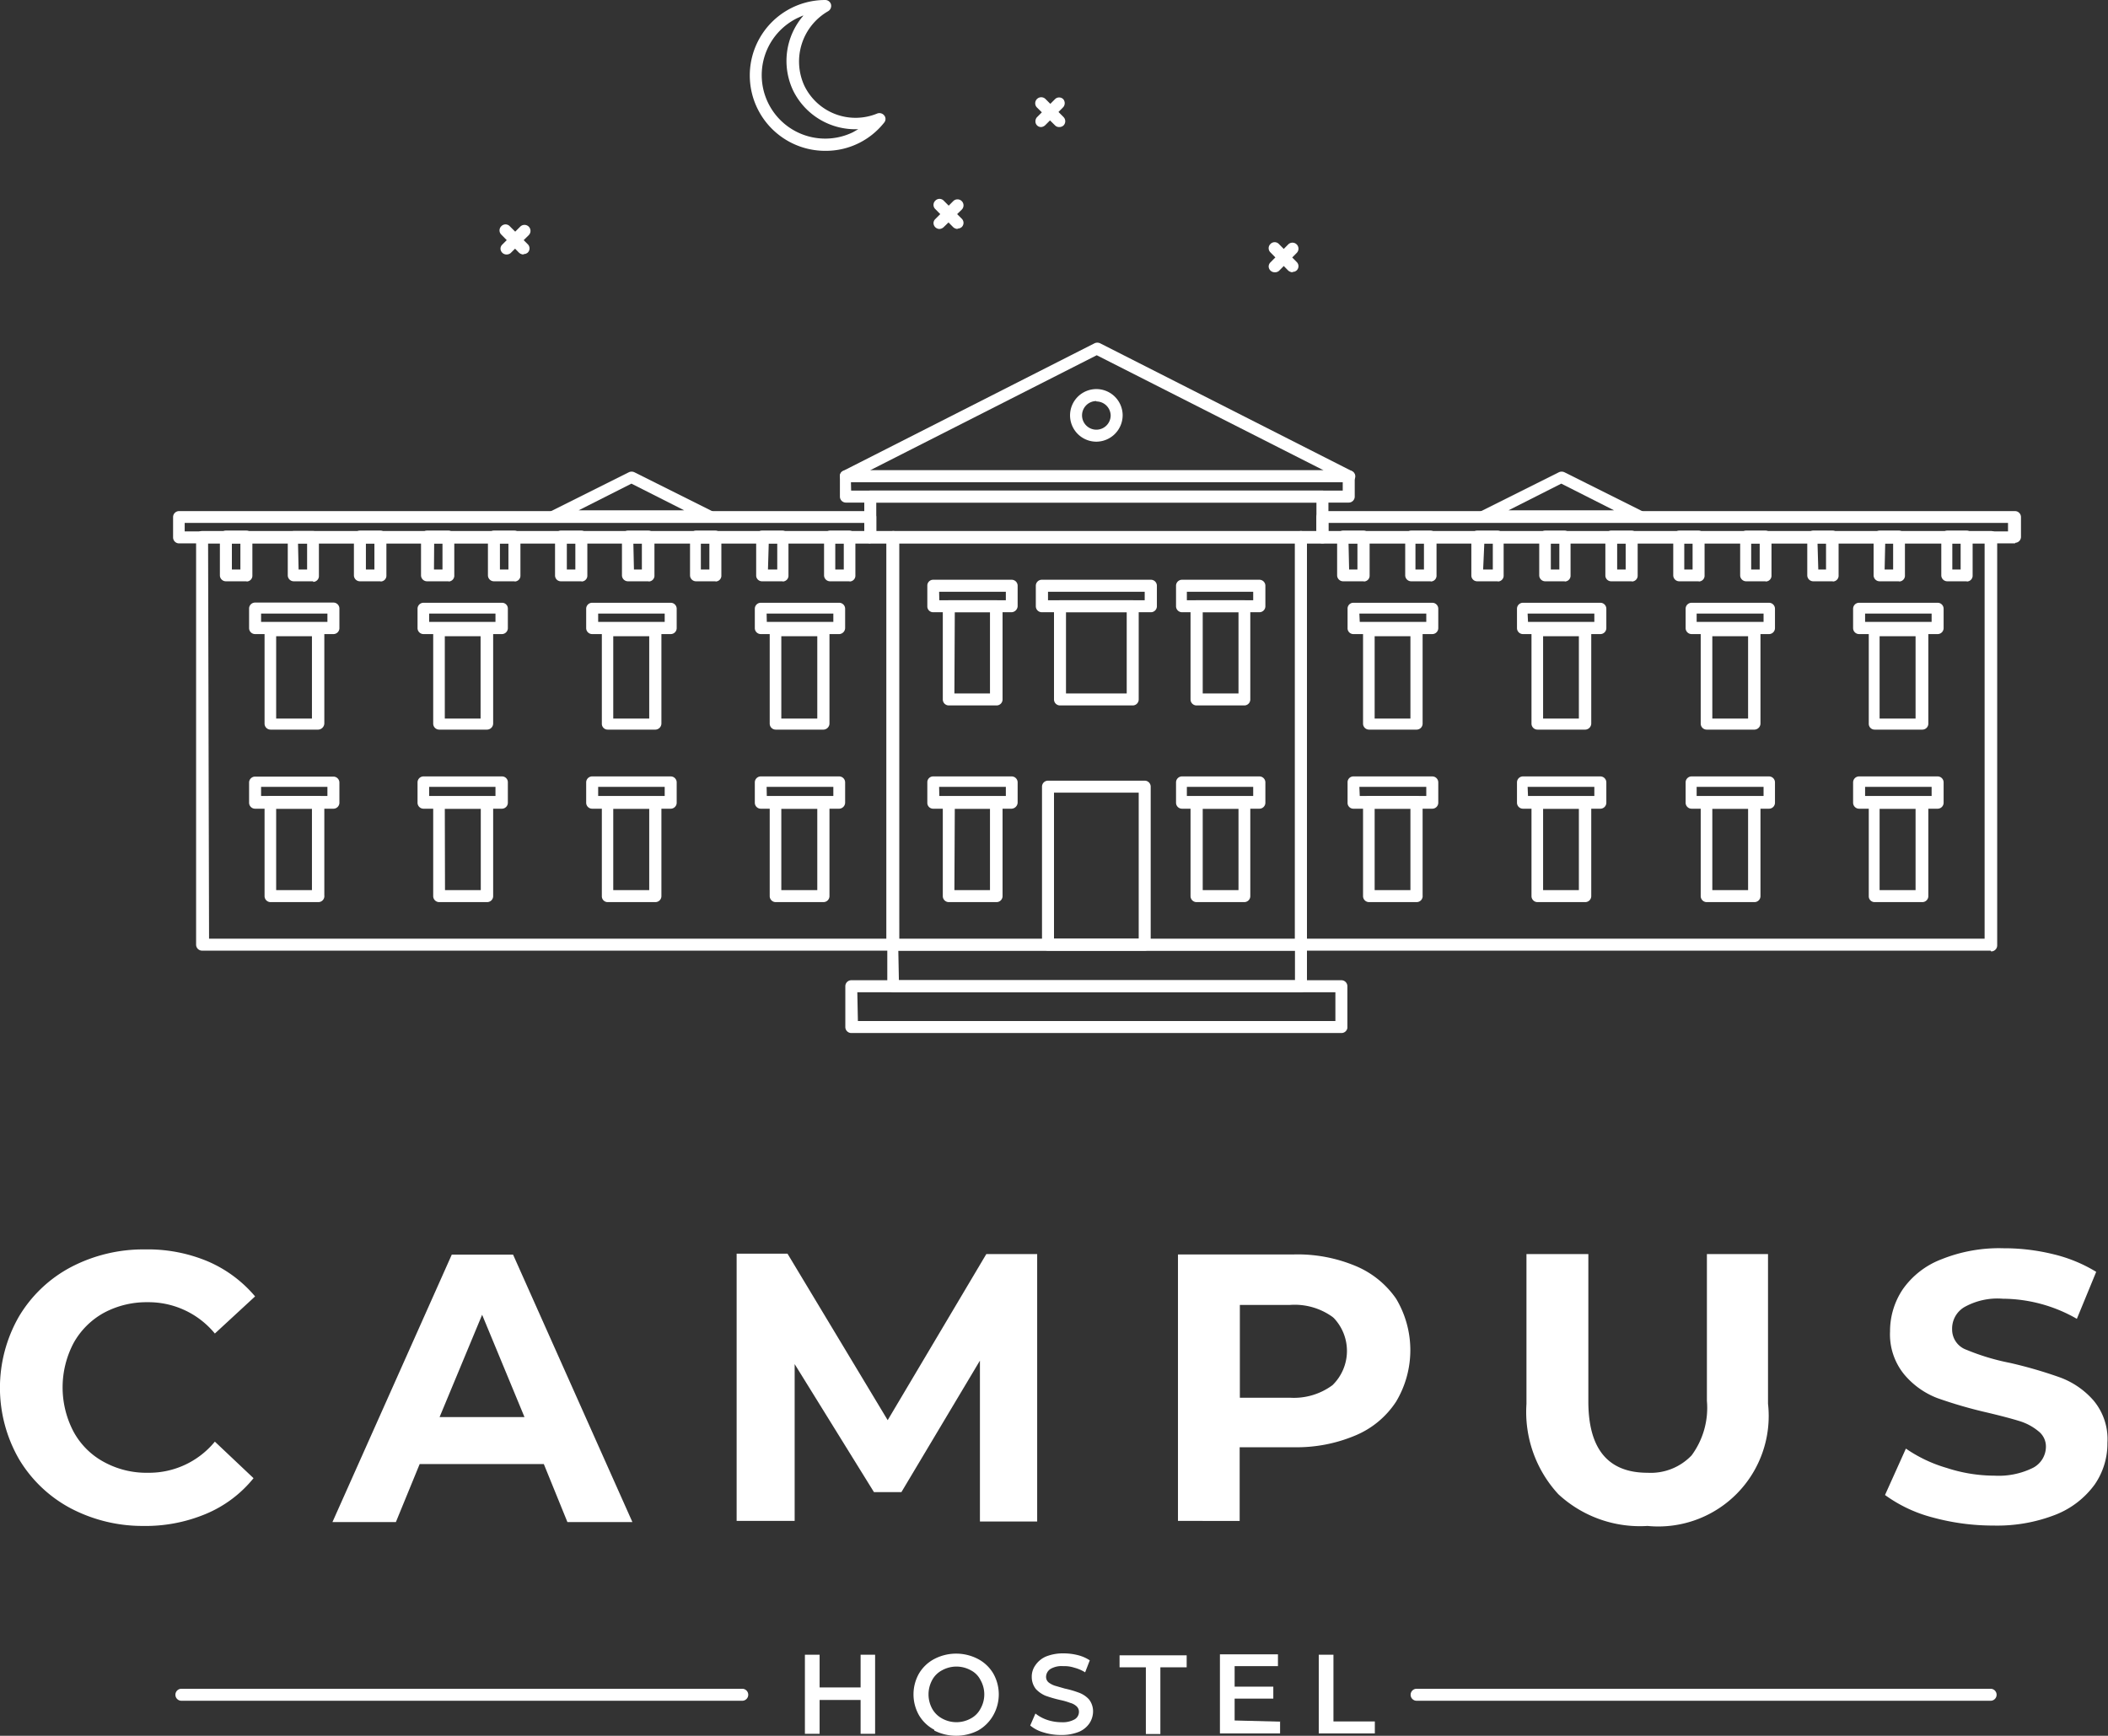 <svg id="Слой_1" data-name="Слой 1" xmlns="http://www.w3.org/2000/svg" viewBox="0 0 109 89.76"><rect x="0" y="0" width="109" height="89.76" fill="#333333" stroke="none"/><defs><style>.cls-1{fill:#fff;}</style></defs><title>лого кампус</title><g id="Слой_1-2" data-name="Слой 1-2"><path class="cls-1" d="M64.38,42.32H60.62a.31.31,0,0,1-.31-.31V37.19a.31.31,0,0,1,.31-.31h3.76a.31.31,0,0,1,.31.31V42A.31.31,0,0,1,64.38,42.32Zm-3.45-.62h3.14V37.5H60.93Z" transform="translate(-5.81 -5.84)"/><path class="cls-1" d="M65,55H60a.31.31,0,0,1-.31-.31V46.52a.31.31,0,0,1,.31-.31h5a.31.31,0,0,1,.31.31v8.21A.31.31,0,0,1,65,55Zm-4.69-.62h4.38V46.83H60.31Z" transform="translate(-5.81 -5.84)"/><path class="cls-1" d="M57.34,42.32H54.87a.31.31,0,0,1-.31-.31V37.19a.31.31,0,0,1,.31-.31h2.47a.31.31,0,0,1,.31.31V42A.31.31,0,0,1,57.34,42.32Zm-2.18-.62H57V37.5H55.18Z" transform="translate(-5.81 -5.84)"/><path class="cls-1" d="M70.15,42.32H67.68a.31.31,0,0,1-.31-.31V37.19a.31.31,0,0,1,.31-.31h2.47a.31.31,0,0,1,.31.31V42A.31.31,0,0,1,70.15,42.32ZM68,41.7h1.85V37.5H68Z" transform="translate(-5.81 -5.84)"/><path class="cls-1" d="M57.34,52.49H54.87a.31.31,0,0,1-.31-.31V47.35a.31.31,0,0,1,.31-.31h2.47a.31.31,0,0,1,.31.31v4.83A.31.31,0,0,1,57.34,52.49Zm-2.18-.62H57V47.66H55.18Z" transform="translate(-5.81 -5.84)"/><path class="cls-1" d="M70.15,52.49H67.68a.31.31,0,0,1-.31-.31V47.35a.31.31,0,0,1,.31-.31h2.47a.31.31,0,0,1,.31.31v4.83A.31.31,0,0,1,70.15,52.49ZM68,51.87h1.85V47.66H68Z" transform="translate(-5.81 -5.84)"/><path class="cls-1" d="M73.08,55H52a.31.31,0,0,1-.31-.31V33.61A.31.31,0,0,1,52,33.3H73.08a.31.31,0,0,1,.31.31V54.73A.31.31,0,0,1,73.08,55Zm-20.79-.62H72.77V33.94H52.26Z" transform="translate(-5.81 -5.84)"/><path class="cls-1" d="M73.08,57.15H52a.31.31,0,0,1-.31-.31V54.73a.31.31,0,0,1,.31-.31H73.08a.31.31,0,0,1,.31.31v2.11A.31.31,0,0,1,73.08,57.15Zm-20.79-.62H72.77V55H52.26Z" transform="translate(-5.81 -5.84)"/><path class="cls-1" d="M74.19,33.94H50.81a.31.31,0,0,1-.31-.31V31.52a.31.31,0,0,1,.31-.31H74.19a.31.31,0,0,1,.31.31v2.09a.31.31,0,0,1-.29.33h0Zm-23.07-.62H73.88V31.83H51.12Z" transform="translate(-5.81 -5.84)"/><path class="cls-1" d="M65.32,37.5H59.68a.31.31,0,0,1-.31-.31V36.13a.31.31,0,0,1,.31-.31h5.64a.31.31,0,0,1,.31.31v1.06A.31.31,0,0,1,65.32,37.5ZM60,36.88h5v-.44H60Z" transform="translate(-5.81 -5.84)"/><path class="cls-1" d="M70.93,37.5h-4a.31.31,0,0,1-.31-.31V36.13a.31.31,0,0,1,.31-.31h4a.31.31,0,0,1,.31.31v1.06a.31.31,0,0,1-.31.31Zm-3.75-.62h3.43v-.44H67.18Z" transform="translate(-5.81 -5.84)"/><path class="cls-1" d="M58.12,37.5H54.06a.3.3,0,0,1-.3-.31V36.13a.3.3,0,0,1,.3-.31h4.06a.31.31,0,0,1,.31.31v1.06A.33.33,0,0,1,58.12,37.5Zm-3.74-.62h3.44v-.44H54.37Z" transform="translate(-5.81 -5.84)"/><path class="cls-1" d="M49.21,38.63H45.15a.31.31,0,0,1-.31-.31v-1a.31.31,0,0,1,.31-.31H49.2a.31.31,0,0,1,.31.31v1A.32.32,0,0,1,49.21,38.63ZM45.46,38H48.9v-.43H45.45Z" transform="translate(-5.81 -5.84)"/><path class="cls-1" d="M40.49,38.63H36.43a.31.31,0,0,1-.31-.31v-1a.31.31,0,0,1,.31-.31h4.06a.31.31,0,0,1,.31.31v1A.31.31,0,0,1,40.49,38.63ZM36.74,38h3.44v-.43H36.74Z" transform="translate(-5.81 -5.84)"/><path class="cls-1" d="M31.77,38.63H27.71a.31.31,0,0,1-.31-.31v-1a.31.31,0,0,1,.31-.31h4.06a.3.3,0,0,1,.3.31v1A.31.31,0,0,1,31.77,38.63ZM28,38h3.43v-.43H28Z" transform="translate(-5.81 -5.84)"/><path class="cls-1" d="M32.41,35.9H31.35a.31.31,0,0,1-.31-.31v-2a.31.31,0,0,1,.31-.31h1.06a.31.31,0,0,1,.31.31v2a.3.3,0,0,1-.29.32h0Zm-.75-.61h.44V33.94h-.44Z" transform="translate(-5.81 -5.84)"/><path class="cls-1" d="M39.34,35.9H38.28a.31.31,0,0,1-.31-.31v-2a.31.31,0,0,1,.31-.31h1.06a.31.31,0,0,1,.31.31v2a.3.3,0,0,1-.29.32h0Zm-.75-.61H39V33.94h-.44Z" transform="translate(-5.81 -5.84)"/><path class="cls-1" d="M46.27,35.9H45.21a.3.3,0,0,1-.3-.31v-2a.3.3,0,0,1,.3-.31h1.06a.31.31,0,0,1,.31.31v2a.3.3,0,0,1-.29.32h0Zm-.75-.61H46V33.94h-.44Z" transform="translate(-5.81 -5.84)"/><path class="cls-1" d="M49.73,35.9h-1a.31.31,0,0,1-.31-.31v-2a.31.31,0,0,1,.31-.31h1a.31.31,0,0,1,.31.31v2a.3.3,0,0,1-.29.32h0ZM49,35.29h.44V33.94H49Z" transform="translate(-5.81 -5.84)"/><path class="cls-1" d="M25.48,35.9H24.42a.31.31,0,0,1-.31-.31v-2a.31.31,0,0,1,.31-.31h1.06a.31.31,0,0,1,.31.31v2a.3.3,0,0,1-.29.32h0Zm-.75-.61h.44V33.94h-.44Z" transform="translate(-5.81 -5.84)"/><path class="cls-1" d="M22,35.9H21a.31.31,0,0,1-.31-.31v-2A.31.31,0,0,1,21,33.3H22a.3.3,0,0,1,.3.31v2a.3.3,0,0,1-.29.32h0Zm-.75-.61h.44V33.94h-.47Z" transform="translate(-5.81 -5.84)"/><path class="cls-1" d="M18.55,35.9H17.49a.31.31,0,0,1-.31-.31v-2a.31.31,0,0,1,.31-.31h1.06a.31.31,0,0,1,.31.31v2a.3.3,0,0,1-.29.32h0Zm-.75-.61h.44V33.94H17.8Z" transform="translate(-5.81 -5.84)"/><path class="cls-1" d="M29,35.9H27.89a.31.31,0,0,1-.31-.31v-2a.31.31,0,0,1,.31-.31H29a.3.3,0,0,1,.3.31v2a.3.3,0,0,1-.28.32h0Zm-.75-.61h.44V33.94h-.43Z" transform="translate(-5.81 -5.84)"/><path class="cls-1" d="M35.87,35.9H34.81a.3.3,0,0,1-.3-.31v-2a.3.3,0,0,1,.3-.31h1.06a.31.31,0,0,1,.31.31v2a.3.3,0,0,1-.29.32h0Zm-.75-.61h.44V33.94h-.44Z" transform="translate(-5.81 -5.84)"/><path class="cls-1" d="M42.8,35.9h-1a.31.31,0,0,1-.31-.31v-2a.31.31,0,0,1,.31-.31h1a.31.31,0,0,1,.31.31v2a.3.3,0,0,1-.29.32h0Zm-.75-.61h.44V33.94h-.44Z" transform="translate(-5.81 -5.84)"/><path class="cls-1" d="M23.05,38.63H19a.31.31,0,0,1-.31-.31v-1A.31.31,0,0,1,19,37h4.05a.31.31,0,0,1,.31.31v1A.31.31,0,0,1,23.05,38.63ZM19.31,38h3.43v-.43H19.31Z" transform="translate(-5.81 -5.84)"/><path class="cls-1" d="M49.21,47.66H45.15a.31.31,0,0,1-.31-.31V46.3a.31.31,0,0,1,.31-.31H49.2a.31.31,0,0,1,.31.31v1.05A.32.32,0,0,1,49.21,47.66ZM45.46,47H48.9v-.47H45.45Z" transform="translate(-5.81 -5.84)"/><path class="cls-1" d="M40.49,47.66H36.43a.31.31,0,0,1-.31-.31V46.3a.31.31,0,0,1,.31-.31h4.06a.31.31,0,0,1,.31.31v1.05A.31.31,0,0,1,40.49,47.66ZM36.74,47h3.44v-.47H36.74Z" transform="translate(-5.81 -5.84)"/><path class="cls-1" d="M31.77,47.66H27.71a.31.31,0,0,1-.31-.31V46.3a.31.31,0,0,1,.31-.31h4.06a.3.3,0,0,1,.3.31v1.05A.31.31,0,0,1,31.77,47.66ZM28,47h3.43v-.47H28Z" transform="translate(-5.81 -5.84)"/><path class="cls-1" d="M23.05,47.66H19a.31.31,0,0,1-.31-.31V46.3A.31.31,0,0,1,19,46h4.05a.31.31,0,0,1,.31.31v1.05A.31.31,0,0,1,23.05,47.66ZM19.31,47h3.43v-.47H19.31Z" transform="translate(-5.81 -5.84)"/><path class="cls-1" d="M70.93,47.66h-4a.31.31,0,0,1-.31-.31V46.3a.31.31,0,0,1,.31-.31h4a.31.31,0,0,1,.31.31v1.05a.31.31,0,0,1-.31.31ZM67.18,47h3.43v-.47H67.18Z" transform="translate(-5.81 -5.84)"/><path class="cls-1" d="M58.12,47.66H54.06a.3.3,0,0,1-.3-.31V46.3a.3.3,0,0,1,.3-.31h4.06a.31.31,0,0,1,.31.31v1.05A.33.33,0,0,1,58.12,47.66ZM54.38,47h3.44v-.47H54.37Z" transform="translate(-5.81 -5.84)"/><path class="cls-1" d="M75.17,59.26H49.83a.31.31,0,0,1-.31-.31V56.84a.31.31,0,0,1,.31-.31H75.17a.31.31,0,0,1,.31.31V59A.31.31,0,0,1,75.17,59.26Zm-25-.62H74.86V57.15H50.14Z" transform="translate(-5.81 -5.84)"/><path class="cls-1" d="M75.55,30.77h-26a.3.3,0,0,1-.31-.3.28.28,0,0,1,.17-.28l13-6.6a.34.34,0,0,1,.28,0l13,6.6a.3.3,0,0,1-.14.58ZM50.8,30.16H74.25L62.52,24.21Z" transform="translate(-5.81 -5.84)"/><path class="cls-1" d="M62.5,28.68a1.36,1.36,0,1,1,1.36-1.36h0a1.37,1.37,0,0,1-1.35,1.36Zm0-2.1a.74.74,0,1,0,.74.74h0a.74.74,0,0,0-.74-.72Z" transform="translate(-5.81 -5.84)"/><path class="cls-1" d="M48.39,43.57H45.92a.31.31,0,0,1-.31-.31V38.43a.31.31,0,0,1,.31-.31h2.47a.31.31,0,0,1,.31.31v4.82a.32.32,0,0,1-.3.32h0ZM46.21,43h1.86V38.74H46.21Z" transform="translate(-5.81 -5.84)"/><path class="cls-1" d="M39.7,43.57H37.23a.3.3,0,0,1-.3-.31V38.43a.3.3,0,0,1,.3-.31H39.7a.31.31,0,0,1,.31.31v4.82a.32.32,0,0,1-.3.32h0ZM37.52,43h1.86V38.74H37.52Z" transform="translate(-5.81 -5.84)"/><path class="cls-1" d="M31,43.57H28.52a.31.31,0,0,1-.31-.31V38.43a.31.31,0,0,1,.31-.31H31a.31.31,0,0,1,.31.31v4.82a.32.32,0,0,1-.31.32ZM28.81,43h1.85V38.74H28.81Z" transform="translate(-5.81 -5.84)"/><path class="cls-1" d="M22.27,43.57H19.8a.31.31,0,0,1-.31-.31V38.43a.31.31,0,0,1,.31-.31h2.47a.31.31,0,0,1,.31.31v4.82a.33.33,0,0,1-.31.32ZM20.09,43h1.85V38.74H20.09Z" transform="translate(-5.81 -5.84)"/><path class="cls-1" d="M48.39,52.49H45.92a.31.31,0,0,1-.31-.31V47.35a.31.31,0,0,1,.31-.31h2.47a.31.31,0,0,1,.31.31v4.83A.31.31,0,0,1,48.39,52.49Zm-2.18-.62h1.86V47.66H46.21Z" transform="translate(-5.81 -5.84)"/><path class="cls-1" d="M39.7,52.49H37.23a.3.3,0,0,1-.3-.31V47.35a.3.3,0,0,1,.3-.31H39.7a.31.31,0,0,1,.31.31v4.83A.31.31,0,0,1,39.7,52.49Zm-2.18-.62h1.86V47.66H37.52Z" transform="translate(-5.81 -5.84)"/><path class="cls-1" d="M31,52.49H28.52a.31.31,0,0,1-.31-.31V47.35a.31.31,0,0,1,.31-.31H31a.31.31,0,0,1,.31.31v4.83A.31.31,0,0,1,31,52.49Zm-2.18-.62h1.85V47.66H28.81Z" transform="translate(-5.81 -5.84)"/><path class="cls-1" d="M22.27,52.49H19.8a.31.31,0,0,1-.31-.31V47.35A.31.31,0,0,1,19.8,47h2.47a.31.31,0,0,1,.31.31v4.83A.31.31,0,0,1,22.27,52.49Zm-2.18-.62h1.85V47.66H20.09Z" transform="translate(-5.81 -5.84)"/><path class="cls-1" d="M52,55H16.26a.31.31,0,0,1-.31-.31V33.61a.31.31,0,0,1,.31-.31H52a.31.31,0,0,1,.31.31V54.73A.31.31,0,0,1,52,55Zm-35.38-.62H51.64V33.94H16.57Z" transform="translate(-5.81 -5.84)"/><path class="cls-1" d="M79.87,38.63H75.79a.3.3,0,0,1-.3-.31v-1a.3.3,0,0,1,.3-.31h4.08a.31.31,0,0,1,.31.31v1A.31.31,0,0,1,79.87,38.63ZM76.12,38h3.44v-.43H76.1Z" transform="translate(-5.81 -5.84)"/><path class="cls-1" d="M110,33.94H74.19a.31.31,0,0,1-.31-.31V32.58a.31.31,0,0,1,.31-.31H110a.31.31,0,0,1,.31.31v1a.31.31,0,0,1-.29.33h0ZM74.5,33.32h35.14v-.44H74.5Z" transform="translate(-5.81 -5.84)"/><path class="cls-1" d="M75.55,31.83h-26a.31.31,0,0,1-.31-.31V30.47a.31.31,0,0,1,.31-.31H75.55a.31.31,0,0,1,.31.31v1.05A.31.31,0,0,1,75.55,31.83Zm-25.73-.62H75.24v-.44H49.81Z" transform="translate(-5.81 -5.84)"/><path class="cls-1" d="M88.56,38.63h-4a.31.31,0,0,1-.31-.31v-1a.31.31,0,0,1,.31-.31h4a.31.31,0,0,1,.31.31v1A.31.31,0,0,1,88.56,38.63ZM84.82,38h3.43v-.43H84.8Z" transform="translate(-5.81 -5.84)"/><path class="cls-1" d="M97.28,38.63h-4a.31.31,0,0,1-.31-.31v-1a.31.31,0,0,1,.31-.31h4a.31.31,0,0,1,.31.31v1A.31.31,0,0,1,97.28,38.63ZM93.54,38H97v-.43H93.54Z" transform="translate(-5.81 -5.84)"/><path class="cls-1" d="M93.64,35.9h-1a.31.31,0,0,1-.31-.31v-2a.31.31,0,0,1,.31-.31h1a.31.31,0,0,1,.31.31v2a.3.3,0,0,1-.29.32h0Zm-.74-.61h.43V33.94H92.9Z" transform="translate(-5.81 -5.84)"/><path class="cls-1" d="M86.71,35.9h-1a.31.31,0,0,1-.31-.31v-2a.31.31,0,0,1,.31-.31h1a.31.31,0,0,1,.31.31v2a.3.3,0,0,1-.29.32h0ZM86,35.29h.44V33.94H86Z" transform="translate(-5.81 -5.84)"/><path class="cls-1" d="M79.78,35.9h-1a.31.31,0,0,1-.31-.31v-2a.31.31,0,0,1,.31-.31h1a.31.31,0,0,1,.31.31v2a.3.3,0,0,1-.29.32h0ZM79,35.29h.44V33.94H79Z" transform="translate(-5.81 -5.84)"/><path class="cls-1" d="M76.32,35.9H75.26a.31.31,0,0,1-.31-.31v-2a.31.31,0,0,1,.31-.31h1.06a.31.31,0,0,1,.31.31v2a.3.3,0,0,1-.29.32h0Zm-.75-.61H76V33.94h-.46Z" transform="translate(-5.81 -5.84)"/><path class="cls-1" d="M100.57,35.9h-1a.31.31,0,0,1-.31-.31v-2a.31.31,0,0,1,.31-.31h1a.31.31,0,0,1,.31.31v2a.3.3,0,0,1-.29.32h0Zm-.74-.61h.4V33.94h-.44Z" transform="translate(-5.81 -5.84)"/><path class="cls-1" d="M104,35.9h-1a.31.31,0,0,1-.31-.31v-2a.31.31,0,0,1,.31-.31h1a.31.31,0,0,1,.31.31v2a.3.3,0,0,1-.29.32h0Zm-.74-.61h.44V33.94h-.41Z" transform="translate(-5.81 -5.84)"/><path class="cls-1" d="M107.5,35.9h-1a.31.31,0,0,1-.31-.31v-2a.31.31,0,0,1,.31-.31h1a.31.31,0,0,1,.31.31v2a.3.3,0,0,1-.29.32h0Zm-.74-.61h.43V33.94h-.43Z" transform="translate(-5.81 -5.84)"/><path class="cls-1" d="M97.1,35.9h-1a.31.31,0,0,1-.31-.31v-2a.31.31,0,0,1,.31-.31h1a.31.31,0,0,1,.31.31v2a.3.3,0,0,1-.29.32h0Zm-.74-.61h.44V33.94h-.44Z" transform="translate(-5.81 -5.84)"/><path class="cls-1" d="M90.18,35.9H89.12a.3.3,0,0,1-.3-.31v-2a.3.3,0,0,1,.3-.31h1.06a.31.31,0,0,1,.31.31v2a.3.3,0,0,1-.29.32h0Zm-.75-.61h.44V33.94h-.44Z" transform="translate(-5.81 -5.84)"/><path class="cls-1" d="M83.25,35.9H82.19a.3.3,0,0,1-.3-.31v-2a.3.3,0,0,1,.3-.31h1.06a.31.31,0,0,1,.31.31v2a.3.3,0,0,1-.29.32h0Zm-.75-.61H83V33.94h-.44Z" transform="translate(-5.81 -5.84)"/><path class="cls-1" d="M106,38.63h-4.06a.31.31,0,0,1-.31-.31v-1a.31.31,0,0,1,.31-.31H106a.31.31,0,0,1,.31.31v1A.31.31,0,0,1,106,38.63ZM102.25,38h3.44v-.43h-3.44Z" transform="translate(-5.81 -5.84)"/><path class="cls-1" d="M79.87,47.66H75.79a.3.3,0,0,1-.3-.31V46.3a.3.3,0,0,1,.3-.31h4.08a.31.31,0,0,1,.31.31v1.05A.31.31,0,0,1,79.87,47.66ZM76.12,47h3.44v-.47H76.1Z" transform="translate(-5.81 -5.84)"/><path class="cls-1" d="M88.56,47.66h-4a.31.31,0,0,1-.31-.31V46.3a.31.31,0,0,1,.31-.31h4a.31.31,0,0,1,.31.31v1.05A.31.31,0,0,1,88.56,47.66ZM84.82,47h3.43v-.47H84.8Z" transform="translate(-5.81 -5.84)"/><path class="cls-1" d="M97.28,47.66h-4a.31.31,0,0,1-.31-.31V46.3a.31.31,0,0,1,.31-.31h4a.31.31,0,0,1,.31.31v1.05A.31.31,0,0,1,97.28,47.66ZM93.54,47H97v-.47H93.54Z" transform="translate(-5.81 -5.84)"/><path class="cls-1" d="M106,47.66h-4.06a.31.31,0,0,1-.31-.31V46.3a.31.31,0,0,1,.31-.31H106a.31.31,0,0,1,.31.31v1.05A.31.31,0,0,1,106,47.66ZM102.25,47h3.44v-.47h-3.44Z" transform="translate(-5.81 -5.84)"/><path class="cls-1" d="M90.56,32.85h-8a.3.3,0,0,1-.31-.3.3.3,0,0,1,.17-.29l4-2a.34.34,0,0,1,.28,0l4,2a.31.31,0,0,1,.15.41.33.33,0,0,1-.29.18Zm-6.75-.62h5.46l-2.73-1.38Z" transform="translate(-5.81 -5.84)"/><path class="cls-1" d="M50.81,33.94H15.07a.31.31,0,0,1-.31-.31V32.58a.31.31,0,0,1,.31-.31H50.81a.31.31,0,0,1,.31.31v1a.31.31,0,0,1-.29.33h0Zm-35.45-.62H50.5v-.44H15.36Z" transform="translate(-5.81 -5.84)"/><path class="cls-1" d="M42.48,32.85h-8a.31.31,0,0,1-.32-.3.33.33,0,0,1,.17-.29l4-2a.34.34,0,0,1,.28,0l4,2a.31.31,0,0,1-.14.59Zm-6.75-.62h5.46l-2.73-1.38Z" transform="translate(-5.81 -5.84)"/><path class="cls-1" d="M79.06,43.57H76.6a.31.31,0,0,1-.31-.31V38.43a.31.31,0,0,1,.31-.31h2.46a.31.31,0,0,1,.31.31v4.82a.31.31,0,0,1-.3.32h0ZM76.89,43h1.85V38.74H76.89Z" transform="translate(-5.81 -5.84)"/><path class="cls-1" d="M87.78,43.57H85.31a.31.31,0,0,1-.31-.31V38.43a.31.31,0,0,1,.31-.31h2.47a.31.31,0,0,1,.31.31v4.82a.32.32,0,0,1-.3.32h0ZM85.6,43h1.85V38.74H85.6Z" transform="translate(-5.81 -5.84)"/><path class="cls-1" d="M96.53,43.57H94.06a.31.31,0,0,1-.31-.31V38.43a.31.31,0,0,1,.31-.31h2.47a.31.31,0,0,1,.31.31v4.82a.32.32,0,0,1-.3.32h0ZM94.35,43H96.2V38.74H94.35Z" transform="translate(-5.81 -5.84)"/><path class="cls-1" d="M105.21,43.57h-2.47a.3.3,0,0,1-.3-.31V38.43a.3.3,0,0,1,.3-.31h2.47a.31.31,0,0,1,.31.31v4.82a.31.31,0,0,1-.3.32h0ZM103,43h1.86V38.74H103Z" transform="translate(-5.81 -5.84)"/><path class="cls-1" d="M79.06,52.49H76.6a.31.31,0,0,1-.31-.31V47.35A.31.31,0,0,1,76.6,47h2.46a.31.31,0,0,1,.31.31v4.83A.31.31,0,0,1,79.06,52.49Zm-2.17-.62h1.85V47.66H76.89Z" transform="translate(-5.81 -5.84)"/><path class="cls-1" d="M87.78,52.49H85.31a.31.31,0,0,1-.31-.31V47.35a.31.31,0,0,1,.31-.31h2.47a.31.31,0,0,1,.31.31v4.83A.31.31,0,0,1,87.78,52.49Zm-2.18-.62h1.85V47.66H85.6Z" transform="translate(-5.81 -5.84)"/><path class="cls-1" d="M96.53,52.49H94.06a.31.31,0,0,1-.31-.31V47.35a.31.31,0,0,1,.31-.31h2.47a.31.31,0,0,1,.31.31v4.83A.31.31,0,0,1,96.53,52.49Zm-2.18-.62H96.2V47.66H94.35Z" transform="translate(-5.81 -5.84)"/><path class="cls-1" d="M105.21,52.49h-2.47a.3.3,0,0,1-.3-.31V47.35a.3.3,0,0,1,.3-.31h2.47a.31.31,0,0,1,.31.31v4.83A.31.31,0,0,1,105.21,52.49ZM103,51.87h1.86V47.66H103Z" transform="translate(-5.81 -5.84)"/><path class="cls-1" d="M108.74,55H73.08a.31.31,0,0,1-.31-.31V33.61a.31.31,0,0,1,.31-.31h35.69a.31.31,0,0,1,.31.31V54.73a.31.31,0,0,1-.31.31Zm-35.38-.62h35.07V33.94H73.36Z" transform="translate(-5.81 -5.84)"/><path class="cls-1" d="M9.47,83.84a6.85,6.85,0,0,1-2.68-2.55,7.4,7.4,0,0,1,0-7.37,6.85,6.85,0,0,1,2.68-2.55,8.06,8.06,0,0,1,3.84-.92,8,8,0,0,1,3.25.62A6.6,6.6,0,0,1,19,72.88L16.92,74.8a4.44,4.44,0,0,0-3.48-1.62,4.66,4.66,0,0,0-2.26.55A4,4,0,0,0,9.61,75.3a4.92,4.92,0,0,0,0,4.57,3.89,3.89,0,0,0,1.57,1.57,4.57,4.57,0,0,0,2.29.56,4.4,4.4,0,0,0,3.45-1.61l2,1.89a6.27,6.27,0,0,1-2.47,1.85,8.07,8.07,0,0,1-3.25.62A8,8,0,0,1,9.47,83.84Z" transform="translate(-5.81 -5.84)"/><path class="cls-1" d="M33.93,81.55H27.51l-1.23,3H23l6.17-13.83h3.17l6.17,13.83H35.15Zm-1-2.43-2.19-5.29-2.2,5.29Z" transform="translate(-5.81 -5.84)"/><path class="cls-1" d="M56.48,84.52V76.2L52.42,83H51L46.9,76.38v8.11h-3V70.67h2.63l5.18,8.61,5.1-8.59h2.63l0,13.83Z" transform="translate(-5.81 -5.84)"/><path class="cls-1" d="M75.89,71.3A4.77,4.77,0,0,1,78,73a5.18,5.18,0,0,1,0,5.32,4.64,4.64,0,0,1-2.08,1.74,7.79,7.79,0,0,1-3.19.62H69.91v3.81H66.72V70.71h6A7.76,7.76,0,0,1,75.89,71.3Zm-1.18,6.17A2.47,2.47,0,0,0,74.78,74l-.07-.06a3.35,3.35,0,0,0-2.19-.62h-2.6v4.8h2.6A3.36,3.36,0,0,0,74.71,77.47Z" transform="translate(-5.81 -5.84)"/><path class="cls-1" d="M86.39,83.11a6.27,6.27,0,0,1-1.65-4.67V70.69h3.2v7.62Q87.94,82,91,82a2.92,2.92,0,0,0,2.28-.9,4.14,4.14,0,0,0,.79-2.82V70.69h3.16v7.74A5.71,5.71,0,0,1,91,84.75,6.21,6.21,0,0,1,86.39,83.11Z" transform="translate(-5.81 -5.84)"/><path class="cls-1" d="M105.74,84.31a7.31,7.31,0,0,1-2.46-1.16l1.08-2.4a7.28,7.28,0,0,0,2.11,1,8,8,0,0,0,2.47.4,4,4,0,0,0,2-.41,1.24,1.24,0,0,0,.66-1.07,1,1,0,0,0-.39-.82,2.83,2.83,0,0,0-1-.53c-.42-.13-1-.28-1.63-.43a23.23,23.23,0,0,1-2.59-.75,4.19,4.19,0,0,1-1.73-1.24,3.27,3.27,0,0,1-.72-2.21,3.88,3.88,0,0,1,.66-2.18,4.32,4.32,0,0,1,2-1.55,8,8,0,0,1,3.21-.57,10.65,10.65,0,0,1,2.58.31,7.64,7.64,0,0,1,2.21.91l-1,2.43A7.76,7.76,0,0,0,109.37,73a3.5,3.5,0,0,0-2,.44,1.29,1.29,0,0,0-.62,1.14,1.11,1.11,0,0,0,.74,1.06,11.78,11.78,0,0,0,2.26.68,23.07,23.07,0,0,1,2.58.75,4.24,4.24,0,0,1,1.73,1.19,3.11,3.11,0,0,1,.72,2.19,3.72,3.72,0,0,1-.66,2.16,4.57,4.57,0,0,1-2,1.55,8.28,8.28,0,0,1-3.23.57A11.89,11.89,0,0,1,105.74,84.31Z" transform="translate(-5.81 -5.84)"/><path class="cls-1" d="M51.06,91.41V95.5h-.75V93.75H48.19V95.5h-.76V91.41h.76V93.1h2.12V91.41Z" transform="translate(-5.81 -5.84)"/><path class="cls-1" d="M54.12,95.29a2,2,0,0,1-.79-.75,2.19,2.19,0,0,1,0-2.16,2,2,0,0,1,.79-.75,2.44,2.44,0,0,1,2.26,0,2,2,0,0,1,.79.75,2.19,2.19,0,0,1,0,2.16,2.07,2.07,0,0,1-.79.79,2.5,2.5,0,0,1-2.26,0ZM56,94.71a1.2,1.2,0,0,0,.51-.51,1.5,1.5,0,0,0,0-1.48,1.14,1.14,0,0,0-.51-.51,1.53,1.53,0,0,0-1.47,0,1.22,1.22,0,0,0-.52.51,1.55,1.55,0,0,0,0,1.48,1.28,1.28,0,0,0,.52.51A1.53,1.53,0,0,0,56,94.71Z" transform="translate(-5.81 -5.84)"/><path class="cls-1" d="M59.78,95.43a1.87,1.87,0,0,1-.7-.36l.27-.62a2,2,0,0,0,.61.33,2.34,2.34,0,0,0,.74.12,1.26,1.26,0,0,0,.68-.15.45.45,0,0,0,.22-.38.38.38,0,0,0-.12-.29.77.77,0,0,0-.33-.18,3.47,3.47,0,0,0-.52-.15,6.61,6.61,0,0,1-.76-.22,1.46,1.46,0,0,1-.5-.35,1,1,0,0,1-.21-.62,1,1,0,0,1,.19-.61,1.27,1.27,0,0,1,.55-.45,2.36,2.36,0,0,1,.91-.16,3,3,0,0,1,.73.09,2,2,0,0,1,.62.27l-.24.62a2,2,0,0,0-.56-.24,1.61,1.61,0,0,0-.57-.08,1.14,1.14,0,0,0-.67.15.5.5,0,0,0-.22.4.37.37,0,0,0,.13.29,1.09,1.09,0,0,0,.32.17l.52.15a5,5,0,0,1,.75.22,1.31,1.31,0,0,1,.5.34,1,1,0,0,1,.21.62,1.13,1.13,0,0,1-.19.62,1.24,1.24,0,0,1-.55.44,2.38,2.38,0,0,1-.92.16A3,3,0,0,1,59.78,95.43Z" transform="translate(-5.81 -5.84)"/><path class="cls-1" d="M65.06,92.06H63.7v-.62h3.47v.62H65.81v3.45h-.75Z" transform="translate(-5.81 -5.84)"/><path class="cls-1" d="M72,94.87v.61H68.89V91.39h3V92H69.65v1.06h2v.62h-2v1.13Z" transform="translate(-5.81 -5.84)"/><path class="cls-1" d="M74,91.41h.76v3.45H76.9v.62H74Z" transform="translate(-5.81 -5.84)"/><path class="cls-1" d="M44.19,93.79h-29a.31.31,0,1,1,0-.62h29a.31.31,0,1,1,0,.62Z" transform="translate(-5.81 -5.84)"/><path class="cls-1" d="M108.74,93.79H79.06a.31.31,0,0,1,0-.62h29.68a.31.31,0,0,1,0,.62Z" transform="translate(-5.81 -5.84)"/><path class="cls-1" d="M48.48,13.64a3.9,3.9,0,1,1,0-7.8.31.31,0,0,1,.3.23.32.32,0,0,1-.15.35,3,3,0,0,0-1.23,3.85h0a2.94,2.94,0,0,0,3.77,1.44.32.32,0,0,1,.4.16.29.29,0,0,1-.05.32,3.84,3.84,0,0,1-3,1.45Zm-1.14-7-.29.13a3.28,3.28,0,1,0,2.86,5.91l.28-.16a3.58,3.58,0,0,1-3.37-2h0A3.58,3.58,0,0,1,47.34,6.66Z" transform="translate(-5.81 -5.84)"/><path class="cls-1" d="M60.57,12.41a.29.29,0,0,1-.21-.09l-.93-.92a.31.31,0,1,1,.44-.44l.93.93a.31.31,0,0,1,0,.44h0a.32.32,0,0,1-.21.08Z" transform="translate(-5.81 -5.84)"/><path class="cls-1" d="M59.65,12.41a.29.29,0,0,1-.3-.3h0a.32.32,0,0,1,.08-.21l.93-.93a.3.3,0,0,1,.43,0h0a.32.32,0,0,1,0,.41l-.93.93A.35.35,0,0,1,59.65,12.41Z" transform="translate(-5.81 -5.84)"/><path class="cls-1" d="M55.32,17.68a.36.36,0,0,1-.22-.09l-.93-.94a.3.3,0,0,1,0-.43.3.3,0,0,1,.44,0l.93.93a.3.3,0,0,1,0,.43h0a.32.32,0,0,1-.21.08Z" transform="translate(-5.81 -5.84)"/><path class="cls-1" d="M54.38,17.68a.31.31,0,0,1-.3-.3v0a.29.29,0,0,1,.09-.21l.93-.93a.31.31,0,1,1,.44.44l-.94.91A.33.33,0,0,1,54.38,17.68Z" transform="translate(-5.81 -5.84)"/><path class="cls-1" d="M72.64,19.92a.36.36,0,0,1-.22-.09l-.92-.94a.3.3,0,0,1,0-.43.3.3,0,0,1,.44,0l.92.93a.3.3,0,0,1,0,.43h0a.3.3,0,0,1-.21.08Z" transform="translate(-5.81 -5.84)"/><path class="cls-1" d="M71.71,19.92a.31.31,0,0,1-.3-.3v0a.3.3,0,0,1,.09-.21l.92-.93a.31.31,0,0,1,.44.44l-.92.93A.32.32,0,0,1,71.71,19.92Z" transform="translate(-5.81 -5.84)"/><path class="cls-1" d="M32.87,19a.36.36,0,0,1-.22-.09l-.92-.94a.3.3,0,0,1,0-.43.3.3,0,0,1,.44,0l.93.93a.3.3,0,0,1,0,.43h0a.32.32,0,0,1-.21.08Z" transform="translate(-5.81 -5.84)"/><path class="cls-1" d="M32,19a.31.31,0,0,1-.31-.3v0a.29.29,0,0,1,.09-.21l.93-.93a.31.31,0,0,1,.44.44l-.94.93A.33.33,0,0,1,32,19Z" transform="translate(-5.81 -5.84)"/></g></svg>